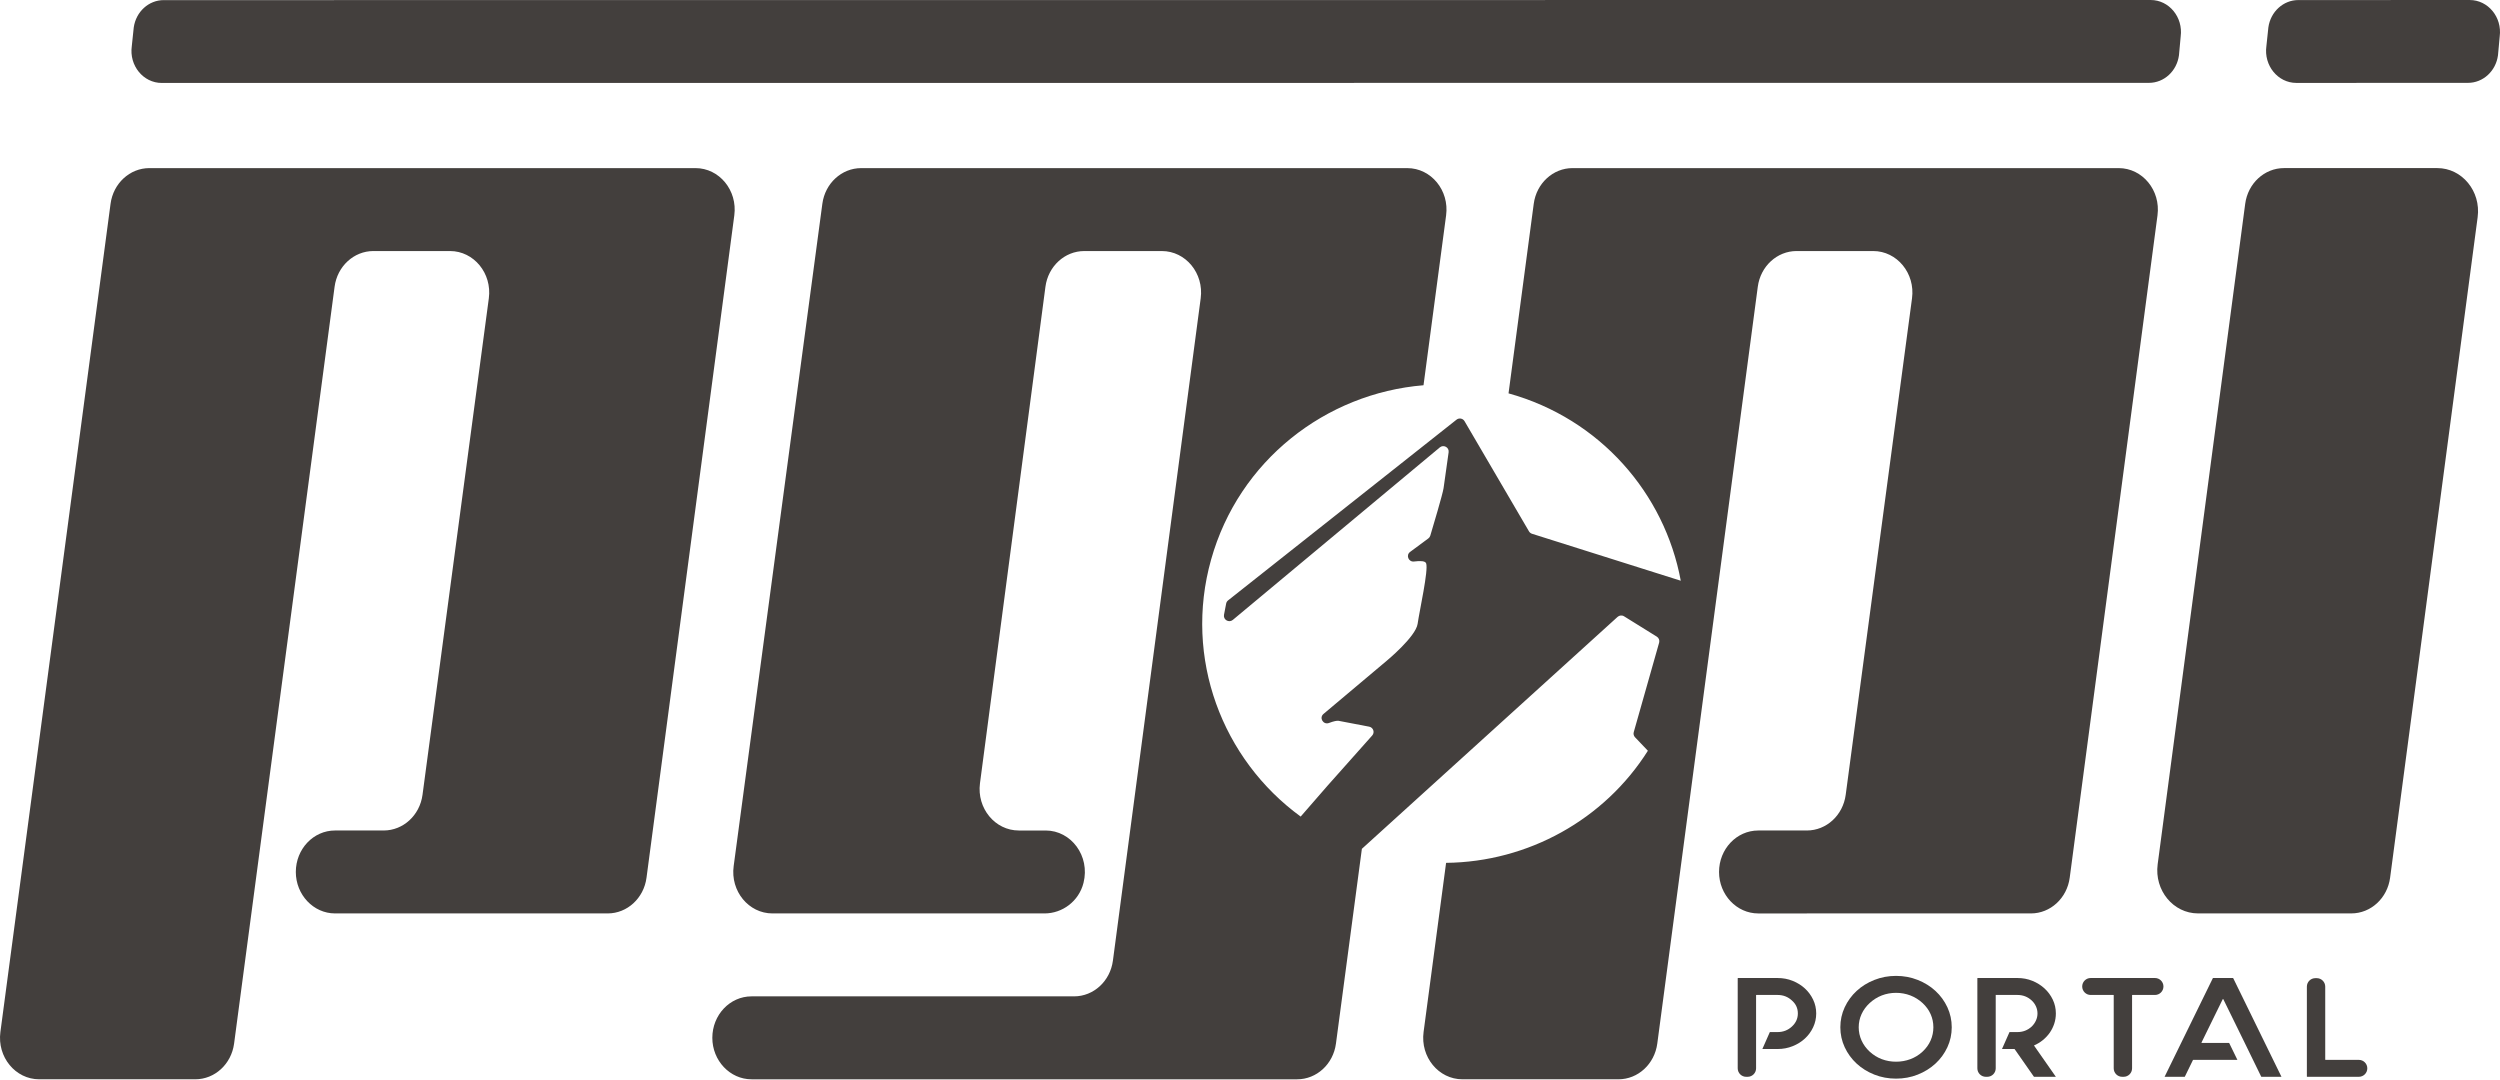 <svg width="250" height="108" viewBox="0 0 250 108" fill="none" xmlns="http://www.w3.org/2000/svg">
<path d="M198.583 107.68H198.726C199.193 107.68 199.572 107.301 199.572 106.834V104.901V103.207V100.426V99.496H201.745C202.295 99.496 202.77 99.678 203.167 100.045C203.351 100.214 203.494 100.412 203.596 100.637C203.698 100.863 203.749 101.099 203.749 101.343C203.749 101.588 203.699 101.824 203.596 102.048C203.495 102.275 203.351 102.478 203.167 102.657C202.77 103.022 202.296 103.207 201.745 103.207H200.949L200.2 104.9H201.438C201.448 104.9 201.458 104.905 201.464 104.913L203.388 107.667C203.393 107.675 203.403 107.68 203.413 107.68H205.586L203.397 104.548C203.723 104.406 204.022 104.225 204.293 104.004C204.562 103.782 204.792 103.536 204.982 103.263C205.17 102.99 205.318 102.691 205.425 102.366C205.532 102.043 205.586 101.701 205.586 101.343C205.586 100.854 205.483 100.396 205.28 99.967C205.076 99.539 204.8 99.165 204.454 98.846C204.106 98.526 203.701 98.272 203.237 98.084C202.773 97.895 202.275 97.801 201.746 97.801H197.767C197.751 97.801 197.736 97.815 197.736 97.832V100.426V104.901V106.834C197.736 107.301 198.115 107.68 198.583 107.68H198.583Z" fill="#433F3D"/>
<path d="M218.486 107.663L219.295 106.004C219.3 105.994 219.31 105.987 219.322 105.987H223.74L222.923 104.311C222.917 104.3 222.907 104.293 222.895 104.293H220.178C220.155 104.293 220.14 104.27 220.151 104.249L222.274 99.918C222.286 99.895 222.318 99.895 222.33 99.918L224.475 104.293L225.301 105.987L226.119 107.663C226.124 107.673 226.135 107.68 226.146 107.68H228.147L223.322 97.818C223.316 97.808 223.305 97.801 223.292 97.801H221.311C221.299 97.801 221.29 97.808 221.284 97.818L216.458 107.68H218.459C218.47 107.68 218.48 107.673 218.486 107.663Z" fill="#433F3D"/>
<path d="M209.067 99.496H211.341C211.358 99.496 211.372 99.509 211.372 99.526V106.834C211.372 107.301 211.751 107.68 212.218 107.68H212.362C212.829 107.68 213.207 107.301 213.207 106.834V99.526C213.207 99.509 213.222 99.496 213.239 99.496H215.498C215.965 99.496 216.345 99.117 216.345 98.649V98.648C216.345 98.18 215.965 97.801 215.498 97.801H213.207H211.372H209.067C208.6 97.801 208.22 98.181 208.22 98.648V98.649C208.22 99.117 208.6 99.496 209.067 99.496Z" fill="#433F3D"/>
<path d="M186.154 101.414C186.342 101 186.615 100.629 186.972 100.3C187.33 99.971 187.731 99.719 188.18 99.543C188.629 99.371 189.105 99.284 189.604 99.284C190.103 99.284 190.582 99.371 191.036 99.543C191.489 99.719 191.895 99.971 192.251 100.3C192.608 100.629 192.878 101 193.062 101.414C193.247 101.828 193.337 102.266 193.337 102.726C193.337 103.187 193.247 103.628 193.062 104.046C192.878 104.465 192.608 104.838 192.251 105.168C191.895 105.497 191.489 105.746 191.036 105.916C190.582 106.086 190.103 106.17 189.604 106.17C189.105 106.17 188.629 106.086 188.18 105.916C187.731 105.746 187.33 105.497 186.972 105.168C186.615 104.838 186.342 104.465 186.154 104.046C185.965 103.627 185.871 103.187 185.871 102.726C185.871 102.266 185.965 101.828 186.154 101.414ZM184.034 102.726C184.034 103.432 184.18 104.098 184.47 104.723C184.761 105.35 185.16 105.895 185.664 106.36C186.169 106.826 186.76 107.193 187.439 107.462C188.117 107.73 188.838 107.863 189.604 107.863C190.37 107.863 191.091 107.73 191.77 107.462C192.448 107.193 193.04 106.825 193.545 106.36C194.05 105.895 194.448 105.35 194.739 104.723C195.028 104.098 195.174 103.432 195.174 102.726C195.174 102.021 195.028 101.356 194.739 100.729C194.448 100.104 194.05 99.558 193.545 99.092C193.04 98.626 192.448 98.26 191.77 97.992C191.091 97.723 190.37 97.589 189.604 97.589C188.838 97.589 188.117 97.723 187.439 97.992C186.76 98.26 186.169 98.626 185.664 99.092C185.16 99.558 184.761 100.103 184.47 100.729C184.18 101.356 184.034 102.021 184.034 102.726Z" fill="#433F3D"/>
<path d="M174.618 107.681H174.762C175.228 107.681 175.608 107.301 175.608 106.834V99.526C175.608 99.509 175.622 99.496 175.638 99.496H177.764C178.316 99.496 178.791 99.678 179.188 100.046C179.587 100.394 179.785 100.827 179.785 101.343C179.785 101.852 179.587 102.29 179.188 102.657C178.791 103.022 178.317 103.207 177.764 103.207H176.984L176.236 104.901H177.764C178.295 104.901 178.796 104.806 179.264 104.618C179.734 104.43 180.142 104.176 180.489 103.855C180.836 103.537 181.111 103.159 181.315 102.727C181.519 102.295 181.621 101.833 181.621 101.343C181.621 100.855 181.519 100.396 181.315 99.967C181.111 99.54 180.836 99.165 180.489 98.846C180.142 98.526 179.734 98.273 179.264 98.084C178.796 97.895 178.295 97.802 177.764 97.802H173.803C173.785 97.802 173.771 97.815 173.771 97.832V106.834C173.771 107.301 174.151 107.681 174.618 107.681L174.618 107.681Z" fill="#433F3D"/>
<path d="M232.523 107.68H235.884C236.352 107.68 236.731 107.3 236.731 106.833C236.731 106.366 236.352 105.987 235.884 105.987H232.554C232.537 105.987 232.523 105.974 232.523 105.956V98.662C232.523 98.194 232.143 97.816 231.676 97.816H231.534C231.066 97.816 230.687 98.195 230.687 98.662V105.987V107.649C230.687 107.666 230.701 107.68 230.718 107.68H232.523V107.68Z" fill="#433F3D"/>
<path d="M243.729 16.809H228.403C226.448 16.809 224.791 18.332 224.52 20.38L215.766 86.432C215.423 89.025 217.327 91.341 219.802 91.341H235.129C237.084 91.341 238.74 89.818 239.011 87.77L247.765 21.718C248.109 19.125 246.205 16.809 243.729 16.809Z" fill="#433F3D"/>
<path d="M69.548 16.811H14.937C12.983 16.811 11.327 18.333 11.055 20.38L0.039 103.205C-0.293 105.701 1.539 107.929 3.921 107.929H19.526C21.481 107.929 23.137 106.407 23.409 104.359L33.459 28.674C33.73 26.626 35.387 25.104 37.342 25.104H45.001C47.384 25.104 49.216 27.335 48.883 29.831L42.251 79.483C41.977 81.528 40.323 83.049 38.368 83.049H33.503C31.338 83.049 29.582 84.906 29.582 87.196C29.582 89.477 31.346 91.342 33.503 91.342H60.769C62.724 91.342 64.381 89.819 64.651 87.772L73.431 21.533C73.761 19.038 71.93 16.811 69.548 16.811V16.811Z" fill="#433F3D"/>
<path d="M211.867 16.811H157.256C155.302 16.811 153.646 18.333 153.374 20.38L150.853 39.336C160.023 41.884 166.466 49.362 168.077 58.073L153.202 53.377C153.074 53.336 152.966 53.25 152.899 53.136L146.454 42.118C146.29 41.835 145.909 41.763 145.651 41.968L122.812 60.036C122.713 60.114 122.643 60.225 122.617 60.348C122.536 60.726 122.463 61.108 122.398 61.492C122.316 61.983 122.898 62.31 123.283 61.99L143.98 44.741C144.358 44.426 144.931 44.737 144.863 45.222C144.676 46.547 144.414 48.407 144.357 48.815C144.278 49.386 143.266 52.773 143.028 53.569C142.994 53.68 142.927 53.773 142.834 53.843L141.011 55.191C140.564 55.523 140.856 56.222 141.41 56.15C142.018 56.072 142.523 56.087 142.613 56.33C142.863 57.002 141.945 61.084 141.763 62.381C141.58 63.677 138.656 66.09 138.656 66.09L132.351 71.393C131.884 71.785 132.332 72.516 132.903 72.296C133.373 72.114 133.717 72.055 133.851 72.08C135.73 72.438 134.239 72.155 136.919 72.667C137.328 72.746 137.499 73.237 137.222 73.547L132.77 78.551L130.068 81.658C122.224 75.942 118.346 65.817 121.109 55.964C123.889 46.044 132.579 39.331 142.351 38.525L144.611 21.535C144.943 19.041 143.112 16.812 140.729 16.812H86.116C84.164 16.812 82.508 18.332 82.235 20.377L73.366 86.615C73.031 89.112 74.863 91.343 77.247 91.343H104.45C106.245 91.343 107.89 90.121 108.351 88.287C109.027 85.594 107.112 83.05 104.567 83.05H101.881C99.501 83.05 97.669 80.825 97.997 78.331L104.543 28.68C104.813 26.63 106.469 25.105 108.425 25.105H116.188C118.569 25.105 120.401 27.332 120.07 29.827L111.291 96.066C111.02 98.113 109.364 99.636 107.409 99.636H75.154C72.988 99.636 71.233 101.493 71.233 103.783C71.233 106.063 72.997 107.93 75.154 107.93H129.713C131.667 107.93 133.324 106.407 133.595 104.361L136.188 84.882L161.758 61.689C161.937 61.526 162.203 61.502 162.408 61.631L165.681 63.664C165.884 63.789 165.978 64.034 165.914 64.262L163.375 73.212C163.323 73.393 163.371 73.588 163.502 73.725L164.788 75.075C160.444 81.959 152.801 86.198 144.609 86.285L142.358 103.205C142.027 105.701 143.858 107.929 146.241 107.929H161.845C163.8 107.929 165.456 106.407 165.728 104.359L175.779 28.674C176.05 26.627 177.706 25.104 179.661 25.104H187.32C189.703 25.104 191.535 27.335 191.202 29.831L184.57 79.483C184.297 81.528 182.642 83.049 180.688 83.049L175.824 83.05C173.659 83.05 171.904 84.906 171.904 87.197C171.904 89.478 173.668 91.344 175.824 91.344H180.689V91.343H203.088C205.043 91.343 206.7 89.82 206.971 87.772L215.75 21.533C216.081 19.038 214.249 16.811 211.867 16.811V16.811Z" fill="#433F3D"/>
<path d="M246.969 0.001L229.834 0.006C228.333 0.006 227.058 1.168 226.837 2.739L226.639 4.613C226.367 6.551 227.785 8.292 229.637 8.292L246.798 8.286C248.309 8.286 249.589 7.109 249.799 5.526L249.97 3.651C250.226 1.723 248.81 0.001 246.969 0.001Z" fill="#433F3D"/>
<path d="M16.177 8.296L214.895 8.286C216.407 8.286 217.687 7.109 217.897 5.525L218.068 3.651C218.324 1.723 216.909 0 215.067 0L16.373 0.011C14.871 0.011 13.597 1.174 13.375 2.743L13.179 4.618C12.906 6.556 14.325 8.296 16.177 8.296H16.177Z" fill="#433F3D"/>
</svg>
